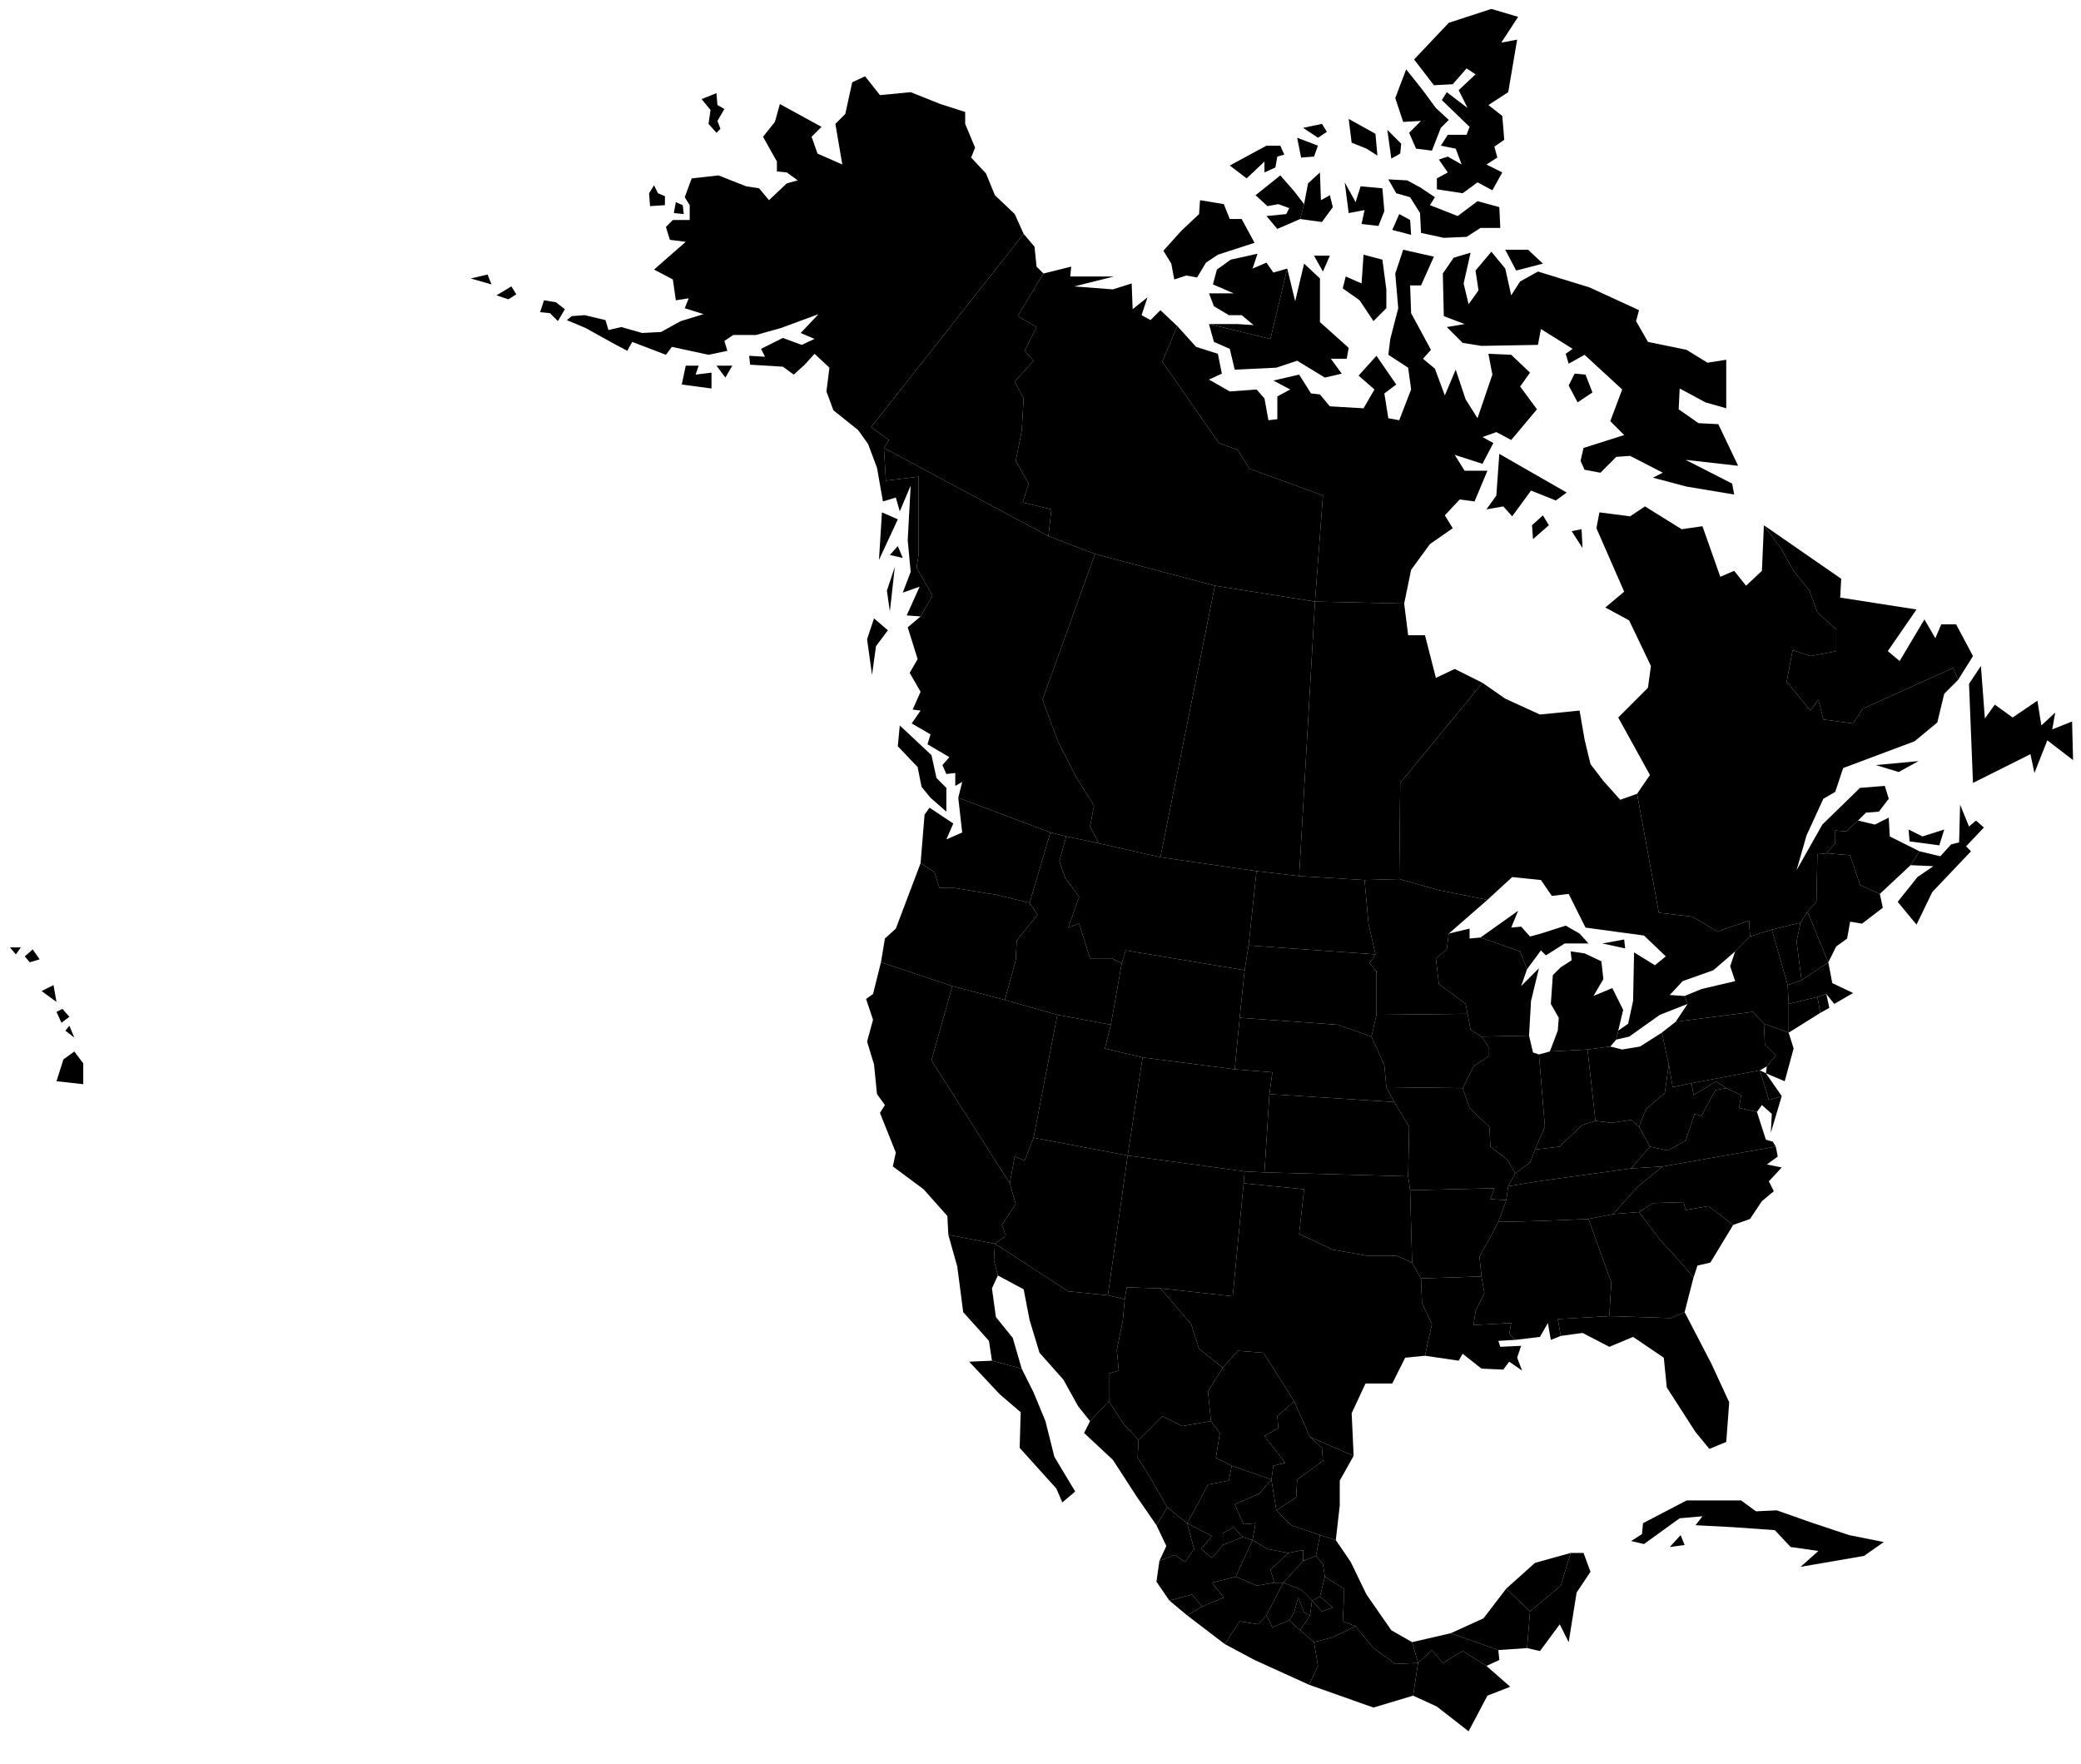 ﻿<?xml version="1.0" standalone="no"?>
<!DOCTYPE svg PUBLIC "-//W3C//DTD SVG 1.1//EN" "http://www.w3.org/Graphics/SVG/1.1/DTD/svg11.dtd">

<svg height="100%" version="1.1" xmlns="http://www.w3.org/2000/svg" viewBox="-470 150 2100 1780">
	<g id="na_ca_alberta">
		<polygon points="701,1015 639,1001 630,984 634,963 616,934 598,899 582,856 635,709 756,741" />
	</g>
	<g id="na_ca_britishcolombia">
		<polygon points="405,795 412,774 426,786 414,802 410,831" />
		<polygon points="469,955 485,969 485,945 475,935 470,912 438,882 436,903 456,924 460,944" />
		<polygon points="446,783 459,772 471,751 455,723 457,709 457,631 424,635 422,602 588,691 635,709 582,856 598,899 616,934 634,963 630,984 639,1001 606,994 590,990 497,955 501,939 494,943 494,930 485,931 481,922 488,914 466,901 469,891 450,880 459,867 451,866 459,848 448,829 456,815" />
	</g>
	<g id="na_ca_manitoba">
		<polygon points="907,1038 841,1034 857,757 947,759 951,791 968,791 979,834 998,825 1026,839 943,940 942,1037" />
	</g>
	<g id="na_ca_newbrunswick">
		<polygon points="1397,1013 1373,1011 1382,1001 1382,988 1393,989 1405,978 1422,982 1436,975 1437,994 1467,1009 1458,1023 1427,1052 1407,1043" />
	</g>
	<g id="na_ca_newfoundland">
		<polygon points="1310,680 1327,703 1340,726 1356,746 1364,768 1383,785 1383,807 1357,812 1339,806 1333,838 1357,867 1365,856 1370,876 1400,880 1410,865 1501,824 1506,836 1521,812 1504,780 1489,780 1483,794 1472,775 1447,817 1435,807 1464,765 1387,753 1388,734" />
		<polygon points="1533,875 1529,822 1517,840 1521,940 1579,911 1583,930 1596,897 1622,917 1621,878 1601,886 1604,869 1590,882 1586,857 1561,874 1543,861" />
	</g>
	<g id="na_ca_northwestterritories">
		<polygon points="845,279 864,275 869,283 860,289" />
		<polygon points="843,309 839,289 860,297 856,308" />
		<polygon points="771,317 808,297 822,297 826,306 819,308 817,319 806,324 806,313 788,330" />
		<polygon points="747,415 759,407 796,395 783,371 771,371 765,356 741,352 740,366 722,383 704,403 712,416 715,432 727,428 738,430" />
		<polygon points="836,343 846,356 842,371 819,381 808,368 828,366 831,360 820,356 809,358 797,347 822,327" />
		<polygon points="815,425 829,421 812,492 750,477 779,477 795,478 783,468 770,468 755,459 750,446 775,446 754,437 758,422 772,412 799,406 794,421 808,415" />
		<polygon points="611,419 583,426 557,469 576,480 564,504 573,514 554,535 563,552 561,585 555,615 568,638 562,657 591,664 588,691 635,709 756,741 857,757 865,650 791,623 779,604 760,597 703,515 718,479 701,463 691,473 682,468 688,450 673,462 672,436 653,442 614,439 654,429 610,429" />
	</g>
	<g id="na_ca_novascotia">
		<polygon points="1488,1014 1467,1009 1458,1023 1481,1024 1465,1035 1445,1060 1464,1083 1480,1050 1519,1009 1514,1004 1532,985 1524,978 1517,984 1508,962 1507,1000 1499,1002" />
	</g>
	<g id="na_ca_nunavut">
		<polygon points="864,374 842,371 846,356 850,335 862,324 863,352 872,347 875,359" />
		<polygon points="909,300 894,294 891,270 918,285 920,307" />
		<polygon points="921,378 927,363 925,340 903,338 898,354 887,334 891,365 907,362 904,376" />
		<polygon points="965,240 949,220 938,249 946,273 964,272 952,284 959,300 975,302 984,279 992,271 979,259" />
		<polygon points="934,310 930,281 944,295 943,305" />
		<polygon points="977,236 957,210 992,173 1035,159 1062,167 1045,193 1061,190 1052,243 1032,256 1046,267 1048,291 1038,298 1041,309 1030,316 1046,324 1036,342 1021,334 1006,345 980,341 980,330 991,324 982,311 991,308 1005,316 999,300 984,297 991,286 1010,286 1013,278 985,251 990,243 1011,259 1002,241 1019,225 1010,219 996,235" />
		<polygon points="973,357 1001,368 1021,353 1043,359 1044,380 1024,380 1010,389 987,390 964,385 963,365 953,349 939,345 931,331 950,332 963,339 978,349" />
		<polygon points="953,372 942,366 935,382 954,387" />
		<polygon points="755,495 750,477 812,492 829,421 837,454 846,416 862,431 862,475 891,501 889,512 873,512 884,527 867,531 839,514 818,521 776,523 771,502" />
		<polygon points="872,408 865,424 856,408" />
		<polygon points="904,436 906,407 925,412 929,442 929,461 916,474 902,453 885,441 888,429" />
		<polygon points="1111,647 1043,608 1040,650 1030,664 1047,661 1056,671 1075,645 1100,655" />
		<polygon points="1117,502 1085,482 1082,498 1025,499 1006,496 990,480 1008,477 987,469 986,426 997,410 1014,405 1007,436 1012,457 1022,443 1019,423 1035,404 1049,421 1055,448 1064,434 1082,424 1134,440 1184,463 1181,474 1193,495 1232,503 1253,516 1272,513 1272,562 1251,556 1225,542 1224,563 1244,577 1264,578 1284,620 1231,614 1278,638 1280,649 1232,641 1198,632 1208,627 1175,610 1161,611 1145,627 1129,624 1125,615 1128,602 1169,589 1155,575 1167,543 1129,508 1113,517 1110,507" />
		<polygon points="1087,416 1060,423 1049,402 1072,402" />
		<polygon points="1119,527 1130,528 1137,546 1122,556 1113,539" />
		<polygon points="737,500 718,479 703,515 760,597 779,604 791,623 865,650 857,757 947,759 954,725 973,699 996,683 988,670 1003,654 1018,656 1031,625 1008,625 998,609 1026,618 1037,597 1026,591 1040,586 1055,594 1081,563 1064,540 1074,526 1055,508 1032,507 1036,528 1021,572 1009,553 999,523 988,549 978,522 966,512 974,503 954,466 953,438 964,438 977,409 946,402 938,426 941,461 933,492 931,508 951,521 954,543 942,574 931,572 927,547 939,538 919,509 901,529 917,543 906,562 872,560 862,548 853,547 841,528 815,534 832,543 819,550 819,573 810,574 806,552 798,543 771,545 750,533 763,527 759,507" />
		<polygon points="1126,684 1116,686 1127,703" />
		<polygon points="1093,680 1087,670 1076,680 1077,694" />
	</g>
	<g id="na_ca_ontario">
		<polygon points="1049,855 1026,839 943,940 942,1037 981,1048 1031,1058 1056,1035 1085,1038 1096,1054 1113,1052 1130,1086 1189,1094 1211,1115 1200,1124 1179,1111 1178,1160 1173,1183 1163,1190 1161,1199 1174,1196 1205,1174 1233,1163 1230,1155 1215,1154 1228,1140 1259,1129 1281,1110 1296,1095 1295,1079 1263,1090 1238,1075 1204,1071 1182,951 1165,957 1148,938 1135,921 1129,896 1124,867 1084,871" />
		<polygon points="1169,1098 1147,1102 1170,1107" />
	</g>
	<g id="na_ca_princeedwardisland">
		<polygon points="1470,994 1492,987 1487,1003 1457,999 1456,987" />
	</g>
	<g id="na_ca_quebec">
		<polygon points="1347,1081 1318,1088 1296,1095 1295,1079 1263,1090 1238,1075 1204,1071 1182,951 1195,932 1163,874 1193,844 1196,822 1174,776 1150,763 1169,747 1141,683 1144,667 1175,671 1190,661 1227,684 1248,681 1266,732 1280,726 1292,741 1308,726 1310,680 1327,703 1340,726 1356,746 1364,768 1383,785 1383,807 1357,812 1339,806 1333,838 1357,867 1365,856 1370,876 1400,880 1410,865 1501,824 1506,836 1492,850 1485,879 1462,898 1390,925 1382,949 1370,956 1353,993 1343,1028 1369,982 1407,945 1432,943 1436,956 1426,969 1413,970 1405,978 1393,989 1382,988 1382,1001 1373,1011 1364,1012 1363,1060 1354,1070" />
		<polygon points="1466,918 1423,922 1446,929" />
	</g>
	<g id="na_ca_saskatchewan">
		<polygon points="798,1029 701,1015 756,741 857,757 841,1034" />
	</g>
	<g id="na_ca_yukon">
		<polygon points="563,386 409,581 427,594 422,602 588,691 591,664 562,657 568,638 555,615 561,585 563,552 554,535 573,514 564,504 576,480 557,469 583,426 576,419 574,399" />
	</g>
	<g id="na_cuba">
		<polygon points="1287,1664 1232,1664 1188,1687 1187,1698 1176,1705 1189,1708 1225,1682 1248,1680 1241,1689 1279,1691 1321,1694 1337,1711 1365,1715 1347,1731 1411,1720 1431,1706 1396,1699 1357,1686 1323,1674 1302,1675" />
		<polygon points="1215,1711 1226,1699 1230,1709" />
	</g>
	<g id="na_mx_aguascalientes">
		<polygon points="764,1709 784,1701 775,1691 764,1697" />
	</g>
	<g id="na_mx_bajacalifornia">
		<polygon points="487,1396 496,1428 502,1474 528,1503 531,1523 561,1531 552,1500 535,1479 531,1450 537,1437 533,1422 534,1405" />
	</g>
	<g id="na_mx_bajacaliforniasur">
		<polygon points="531,1523 508,1524 539,1557 560,1575 559,1611 596,1652 602,1666 615,1655 594,1620 585,1584 573,1555 561,1531" />
	</g>
	<g id="na_mx_campeche">
		<polygon points="1071,1813 1042,1815 994,1798 1027,1783 1050,1753 1074,1776" />
	</g>
	<g id="na_mx_chiapas">
		<polygon points="956,1861 980,1872 1012,1897 1031,1861 1054,1852 1030,1831 1006,1816 986,1828 975,1815 961,1828" />
	</g>
	<g id="na_mx_chihuahua">
		<polygon points="649,1564 649,1536 659,1533 657,1512 663,1483 665,1461 667,1449 701,1450 732,1486 740,1511 764,1530 749,1554 752,1584 723,1589 703,1579 679,1603 664,1587" />
	</g>
	<g id="na_mx_coahuila">
		<polygon points="779,1513 805,1515 836,1564 819,1579 820,1591 806,1599 827,1626 815,1629 813,1643 773,1629 757,1621 761,1596 752,1584 749,1554 764,1530" />
	</g>
	<g id="na_mx_colima">
		<polygon points="710,1765 733,1759 743,1771 728,1780" />
	</g>
	<g id="na_mx_durango">
		<polygon points="678,1621 679,1603 703,1579 723,1589 752,1584 761,1596 757,1621 773,1629 770,1644 749,1648 738,1669 728,1687 708,1671 701,1659 689,1638" />
	</g>
	<g id="na_mx_guanajuato">
		<polygon points="777,1741 798,1750 816,1747 812,1734 830,1717 809,1713 794,1704" />
	</g>
	<g id="na_mx_guerrero">
		<polygon points="766,1809 781,1786 800,1789 808,1780 814,1792 831,1785 842,1795 856,1807 860,1831 851,1850 796,1825" />
	</g>
	<g id="na_mx_hidalgo">
		<polygon points="843,1754 825,1747 845,1725 858,1720 865,1728 867,1741 862,1761 854,1765" />
	</g>
	<g id="na_mx_jalisco">
		<polygon points="794,1704 784,1701 764,1709 753,1722 742,1713 753,1700 728,1687 735,1713 726,1726 715,1719 700,1725 697,1746 710,1765 733,1759 743,1771 765,1762 753,1747 777,1741" />
	</g>
	<g id="na_mx_mexico">
		<polygon points="808,1780 825,1747 843,1754 854,1765 852,1780 846,1777 840,1762 836,1777 831,1785 814,1792" />
	</g>
	<g id="na_mx_mexicocity">
		<polygon points="840,1762 836,1777 846,1777" />
	</g>
	<g id="na_mx_michoacan">
		<polygon points="766,1809 781,1786 800,1789 808,1780 825,1747 816,1747 798,1750 777,1741 753,1747 765,1762 743,1771 728,1780" />
	</g>
	<g id="na_mx_morelos">
		<polygon points="836,1777 831,1785 842,1795 852,1780 846,1777" />
	</g>
	<g id="na_mx_nayarit">
		<polygon points="735,1713 728,1687 708,1671 697,1689 707,1710 700,1725 715,1719 726,1726" />
	</g>
	<g id="na_mx_nuevoleon">
		<polygon points="836,1564 852,1600 864,1611 865,1624 839,1643 838,1661 818,1674 813,1643 815,1629 827,1626 806,1599 820,1591 819,1579" />
	</g>
	<g id="na_mx_oaxaca">
		<polygon points="898,1791 875,1802 856,1807 860,1831 851,1850 916,1873 956,1861 961,1828 938,1829 916,1813" />
	</g>
	<g id="na_mx_puebla">
		<polygon points="862,1761 867,1741 886,1753 886,1767 885,1786 898,1791 875,1802 856,1807 842,1795 852,1780 854,1765 864,1776 875,1772" />
	</g>
	<g id="na_mx_queretaro">
		<polygon points="825,1747 816,1747 812,1734 830,1717 845,1714 845,1725" />
	</g>
	<g id="na_mx_quintanaroo">
		<polygon points="1071,1813 1084,1816 1104,1789 1113,1807 1121,1757 1135,1736 1128,1717 1115,1717 1105,1750 1074,1776" />
	</g>
	<g id="na_mx_sanluispotosi">
		<polygon points="809,1713 794,1704 797,1687 785,1688 776,1668 801,1657 813,1643 818,1674 833,1689 862,1699 858,1720 845,1725 845,1714 830,1717" />
	</g>
	<g id="na_mx_sinaloa">
		<polygon points="679,1603 664,1587 649,1564 630,1584 624,1596 653,1623 677,1660 697,1689 708,1671 701,1659 689,1638 678,1621" />
	</g>
	<g id="na_mx_sonora">
		<polygon points="537,1437 563,1451 569,1482 579,1515 603,1542 618,1569 630,1584 649,1564 649,1536 659,1533 657,1512 663,1483 665,1461 648,1457 608,1453 534,1405 533,1422" />
	</g>
	<g id="na_mx_tabasco">
		<polygon points="1030,1831 1006,1816 986,1828 975,1815 961,1828 955,1807 994,1798 1042,1815 1043,1825" />
	</g>
	<g id="na_mx_tamaulipas">
		<polygon points="833,1689 818,1674 838,1661 839,1643 865,1624 864,1611 852,1600 896,1619 882,1644 882,1669 878,1704 862,1699" />
	</g>
	<g id="na_mx_tlaxcala">
		<polygon points="862,1761 854,1765 864,1776 875,1772" />
	</g>
	<g id="na_mx_veracruz">
		<polygon points="862,1699 878,1704 893,1726 909,1759 934,1795 955,1807 961,1828 938,1829 916,1813 898,1791 885,1786 886,1767 886,1753 867,1741 865,1728 858,1720" />
	</g>
	<g id="na_mx_yucatan">
		<polygon points="1050,1753 1079,1727 1115,1717 1105,1750 1074,1776" />
	</g>
	<g id="na_mx_zacatecas">
		<polygon points="813,1643 801,1657 776,1668 785,1688 797,1687 794,1704 784,1701 775,1691 764,1697 764,1709 753,1722 742,1713 753,1700 728,1687 738,1669 749,1648 770,1644 773,1629" />
	</g>
	<g id="na_usa_alabama">
		<polygon points="1092,1485 1084,1499 1084,1382 1133,1380 1156,1444 1154,1478 1102,1481 1105,1498 1095,1502" />
	</g>
	<g id="na_usa_alaska">
		<polygon points="51,447 46,439 31,448 43,452" />
		<polygon points="26,437 22,427 5,431" />
		<polygon points="247,261 238,250 253,244 254,256 261,260 254,272 257,280 253,284 245,275" />
		<polygon points="185,345 190,337 194,345 201,348 201,357 186,358" />
		<polygon points="91,455 100,462 93,474 85,466 75,465 79,453" />
		<polygon points="220,366 219,357 212,354 210,365" />
		<polygon points="262,531 253,519 269,519" />
		<polygon points="218,538 222,519 235,519 232,528 248,526 248,542" />
		<polygon points="417,715 436,674 420,667" />
		<polygon points="425,746 433,722 428,767" />
		<polygon points="441,713 436,701 428,710" />
		<polygon points="504,263 504,275 514,299 510,309 525,325 534,347 554,366 563,386 409,581 427,594 422,602 424,635 457,631 457,709 455,723 471,751 459,772 445,771 458,742 441,748 449,727 446,695 449,640 438,666 434,652 421,656 415,622 406,598 396,584 371,564 364,545 367,521 352,507 342,518 331,528 320,520 287,518 286,509 302,510 298,502 320,491 339,498 352,492 338,486 356,467 318,481 293,488 270,488 261,494 264,504 245,508 208,500 202,508 168,495 163,504 148,496 121,481 102,473 107,469 120,468 141,473 144,483 157,480 178,486 197,485 217,474 240,467 221,461 225,451 212,453 209,432 190,422 222,394 206,392 202,379 209,372 226,372 226,357 221,349 228,330 255,327 283,338 296,340 306,352 324,335 335,332 324,324 314,323 314,313 300,288 312,273 317,255 359,278 349,288 355,305 380,316 373,275 383,265 390,233 403,227 418,246 449,243 479,255" />
	</g>
	<g id="na_usa_arizona">
		<polygon points="608,1453 534,1405 545,1397 541,1386 555,1365 549,1344 554,1317 564,1321 573,1298 668,1316 648,1457" />
	</g>
	<g id="na_usa_arkansas">
		<polygon points="1042,1383 1050,1361 1034,1360 1038,1349 953,1351 955,1424 964,1440 1025,1438 1023,1418 1033,1400" />
	</g>
	<g id="na_usa_california">
		<polygon points="470,1220 491,1145 419,1121 411,1153 404,1158 411,1179 405,1201 412,1224 415,1254 423,1265 418,1273 434,1313 431,1327 462,1350 486,1377 487,1396 534,1405 545,1397 541,1386 555,1365 549,1344" />
	</g>
	<g id="na_usa_colorado">
		<polygon points="806,1333 811,1254 814,1232 776,1229 683,1217 668,1316 786,1332" />
	</g>
	<g id="na_usa_connecticut">
		<polygon points="1364,1156 1335,1163 1335,1192 1367,1172" />
	</g>
	<g id="na_usa_delaware">
		<polygon points="1312,1233 1328,1256 1315,1260 1306,1230" />
	</g>
	<g id="na_usa_florida">
		<polygon points="1257,1526 1230,1474 1216,1480 1154,1478 1102,1481 1105,1498 1127,1495 1154,1509 1178,1499 1209,1520 1212,1550 1241,1595 1255,1612 1272,1605 1275,1565" />
	</g>
	<g id="na_usa_georgia">
		<polygon points="1216,1480 1230,1474 1239,1439 1220,1417 1206,1402 1184,1373 1158,1375 1133,1380 1156,1444 1154,1478" />
	</g>
	<g id="na_usa_hawaii">
		<polygon points="-454,1113 -460,1106 -449,1106" />
		<polygon points="-437,1108 -445,1115 -440,1121 -430,1118" />
		<polygon points="-413,1161 -416,1144 -428,1150" />
		<polygon points="-408,1182 -413,1171 -407,1168 -400,1176" />
		<polygon points="-395,1197 -404,1190 -400,1185" />
		<polygon points="-413,1241 -386,1244 -386,1223 -395,1211 -406,1219" />
	</g>
	<g id="na_usa_idaho">
		<polygon points="599,1019 606,994 590,990 569,1061 577,1073 556,1099 555,1119 544,1159 597,1174 651,1184 662,1122 652,1117 630,1117 619,1082 608,1086 619,1055 605,1036" />
	</g>
	<g id="na_usa_illinois">
		<polygon points="1077,1212 1073,1195 1025,1196 1032,1206 1032,1216 1017,1226 1006,1248 1013,1268 1033,1287 1034,1307 1051,1320 1059,1334 1074,1323 1079,1310 1089,1287 1083,1214" />
	</g>
	<g id="na_usa_indiana">
		<polygon points="1094,1211 1083,1214 1089,1287 1079,1310 1104,1307 1111,1300 1127,1285 1140,1281 1132,1209" />
	</g>
	<g id="na_usa_iowa">
		<polygon points="1032,1206 1025,1196 1014,1189 1011,1173 919,1174 914,1196 927,1225 929,1247 1006,1248 1017,1226 1032,1216" />
	</g>
	<g id="na_usa_kansas">
		<polygon points="951,1337 952,1287 937,1262 811,1254 806,1333" />
	</g>
	<g id="na_usa_kentucky">
		<polygon points="1156,1283 1140,1281 1127,1285 1111,1300 1104,1307 1079,1310 1074,1323 1059,1334 1052,1347 1082,1342 1176,1329 1195,1307 1184,1287 1176,1280" />
	</g>
	<g id="na_usa_louisiana">
		<polygon points="1028,1455 1025,1438 964,1440 965,1465 975,1486 968,1518 1002,1523 1006,1516 1025,1531 1047,1532 1053,1524 1066,1533 1061,1520 1065,1508 1044,1509 1042,1503 1059,1502 1053,1496 1055,1485 1017,1487 1019,1473" />
	</g>
	<g id="na_usa_maine">
		<polygon points="1375,1121 1354,1070 1363,1060 1364,1012 1373,1011 1397,1013 1407,1043 1427,1052 1430,1066 1409,1082 1397,1080 1394,1097 1383,1105" />
	</g>
	<g id="na_usa_maryland">
		<polygon points="1317,1293 1328,1256 1315,1260 1306,1230 1237,1243 1239,1255 1262,1241 1272,1248 1287,1255 1285,1268 1303,1272 1308,1265 1318,1274" />
	</g>
	<g id="na_usa_massachusetts">
		<polygon points="1335,1163 1334,1144 1348,1139 1375,1121 1379,1142 1400,1152 1381,1163 1373,1153 1364,1156" />
	</g>
	<g id="na_usa_michigan">
		<polygon points="1094,1211 1102,1190 1103,1177 1095,1163 1097,1134 1105,1126 1116,1119 1115,1110 1129,1112 1146,1120 1148,1138 1138,1155 1157,1147 1168,1169 1163,1190 1161,1199 1155,1206 1132,1209" />
		<polygon points="1085,1109 1071,1128 1064,1110 1024,1096 1062,1069 1055,1086 1065,1085 1074,1095 1085,1092 1110,1084 1124,1092 1133,1102 1109,1102 1090,1114" />
	</g>
	<g id="na_usa_minnesota">
		<polygon points="1011,1173 919,1174 919,1130 912,1122 918,1113 911,1082 907,1038 942,1037 981,1048 1031,1058 992,1092 990,1108 979,1117 982,1143 1009,1163" />
	</g>
	<g id="na_usa_mississippi">
		<polygon points="1084,1382 1042,1383 1033,1400 1023,1418 1025,1438 1028,1455 1019,1473 1017,1487 1055,1485 1053,1496 1059,1502 1084,1499" />
	</g>
	<g id="na_usa_missouri">
		<polygon points="1038,1349 953,1351 951,1337 952,1287 937,1262 929,1247 1006,1248 1013,1268 1033,1287 1034,1307 1051,1320 1059,1334 1052,1347 1050,1361 1034,1360" />
	</g>
	<g id="na_usa_montana">
		<polygon points="790,1104 798,1029 701,1015 639,1001 606,994 599,1019 605,1036 619,1055 608,1086 619,1082 630,1117 652,1117 662,1122 666,1109 786,1129" />
	</g>
	<g id="na_usa_nebraska">
		<polygon points="927,1225 914,1196 880,1184 781,1177 776,1229 814,1232 811,1254 937,1262 929,1247" />
	</g>
	<g id="na_usa_nevada">
		<polygon points="554,1317 549,1344 470,1220 491,1145 544,1159 597,1174 573,1298 564,1321" />
	</g>
	<g id="na_usa_newhampshire">
		<polygon points="1348,1139 1375,1121 1354,1070 1347,1081 1343,1100" />
	</g>
	<g id="na_usa_newjersey">
		<polygon points="1311,1204 1310,1183 1335,1192 1340,1208 1331,1241 1312,1233 1313,1226 1322,1215" />
	</g>
	<g id="na_usa_newmexico">
		<polygon points="665,1461 648,1457 668,1316 786,1332 785,1344 774,1458 701,1450 667,1449" />
	</g>
	<g id="na_usa_newyork">
		<polygon points="1335,1192 1335,1163 1334,1144 1318,1088 1296,1095 1281,1110 1276,1125 1281,1140 1247,1148 1230,1155 1233,1163 1221,1181 1299,1171 1310,1183" />
	</g>
	<g id="na_usa_northdakota">
		<polygon points="911,1082 907,1038 841,1034 798,1029 790,1104 918,1113" />
	</g>
	<g id="na_usa_northcarolina">
		<polygon points="1324,1317 1322,1307 1208,1327 1183,1347 1158,1375 1184,1373 1198,1364 1229,1363 1231,1371 1254,1367 1279,1386 1296,1380 1308,1362 1320,1352 1315,1342 1328,1328 1313,1325" />
	</g>
	<g id="na_usa_ohio">
		<polygon points="1167,1209 1155,1206 1132,1209 1140,1281 1156,1283 1176,1280 1184,1287 1191,1269 1210,1253 1214,1224 1207,1192 1185,1206" />
	</g>
	<g id="na_usa_oklahoma">
		<polygon points="953,1351 951,1337 806,1333 786,1332 785,1344 846,1350 841,1395 875,1411 909,1417 939,1417 955,1424" />
	</g>
	<g id="na_usa_oregon">
		<polygon points="577,1073 569,1061 536,1053 493,1046 478,1046 473,1030 459,1021 434,1087 423,1097 419,1121 491,1145 544,1159 555,1119 556,1099" />
	</g>
	<g id="na_usa_pennsylvania">
		<polygon points="1306,1230 1237,1243 1218,1247 1214,1224 1207,1192 1221,1181 1299,1171 1310,1183 1311,1204 1322,1215 1313,1226" />
	</g>
	<g id="na_usa_rhodeisland">
		<polygon points="1376,1167 1373,1153 1364,1156 1367,1172" />
	</g>
	<g id="na_usa_southdakota">
		<polygon points="912,1122 918,1113 790,1104 786,1129 781,1177 880,1184 914,1196 919,1174 919,1130" />
	</g>
	<g id="na_usa_southcarolina">
		<polygon points="1184,1373 1206,1402 1220,1417 1239,1439 1243,1427 1256,1424 1279,1386 1254,1367 1231,1371 1229,1363 1198,1364" />
	</g>
	<g id="na_usa_tennessee">
		<polygon points="1133,1380 1084,1382 1042,1383 1050,1361 1052,1347 1082,1342 1176,1329 1208,1327 1183,1347 1158,1375" />
	</g>
	<g id="na_usa_texas">
		<polygon points="852,1600 896,1619 894,1576 908,1546 935,1546 948,1520 968,1518 975,1486 965,1465 964,1440 955,1424 939,1417 909,1417 875,1411 841,1395 846,1350 785,1344 774,1458 701,1450 732,1486 740,1511 764,1530 779,1513 805,1515 836,1564" />
	</g>
	<g id="na_usa_utah">
		<polygon points="668,1316 573,1298 597,1174 651,1184 645,1208 683,1217" />
	</g>
	<g id="na_usa_vermont">
		<polygon points="1334,1144 1348,1139 1343,1100 1347,1081 1318,1088" />
	</g>
	<g id="na_usa_virginia">
		<polygon points="1312,1300 1303,1272 1285,1268 1287,1255 1272,1248 1261,1250 1247,1276 1240,1274 1231,1301 1213,1311 1195,1307 1176,1329 1208,1327 1322,1307 1319,1302" />
	</g>
	<g id="na_usa_washington">
		<polygon points="501,990 497,955 590,990 569,1061 536,1053 493,1046 478,1046 473,1030 459,1021 463,972 468,965 492,981 485,997" />
	</g>
	<g id="na_usa_westvirginia">
		<polygon points="1214,1224 1210,1253 1191,1269 1184,1287 1195,1307 1213,1311 1231,1301 1240,1274 1247,1276 1261,1250 1272,1248 1262,1241 1239,1255 1237,1243 1218,1247" />
	</g>
	<g id="na_usa_wisconsin">
		<polygon points="1013,1087 992,1092 990,1108 979,1117 982,1143 1009,1163 1011,1173 1014,1189 1025,1196 1073,1195 1075,1160 1083,1127 1065,1145 1071,1128 1064,1110 1024,1096 1013,1097" />
	</g>
	<g id="na_usa_wyoming">
		<polygon points="645,1208 651,1184 662,1122 666,1109 786,1129 781,1177 776,1229 683,1217" />
	</g>
</svg>